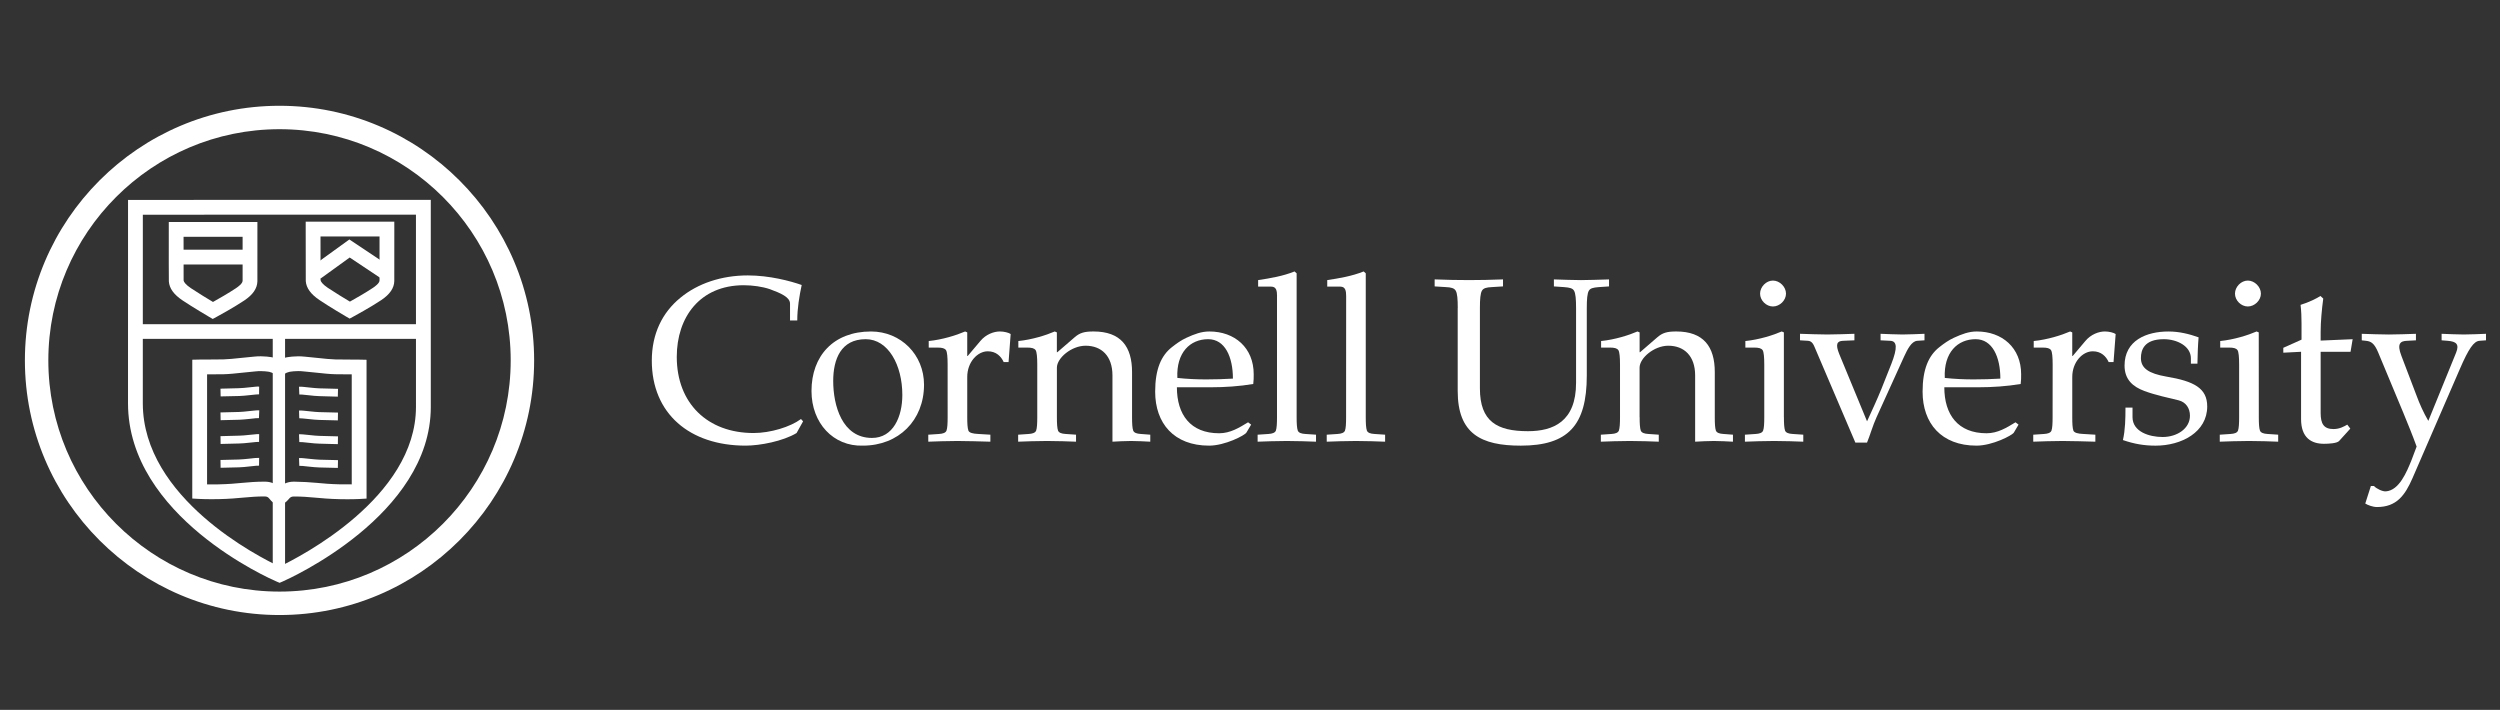 <svg version="1.1" xmlns="http://www.w3.org/2000/svg" xmlns:xlink="http://www.w3.org/1999/xlink" x="0px" y="0px"
	 width="162px" height="46px" xml:space="preserve">
<rect width="100%" height="100%" fill="#333333" stroke="none"/>
<g>
	<path fill="#FFFFFF" d="M51.618,28.061c-0.878,0.53-2.376,0.816-3.299,0.816c-3.63,0-6.082-2.073-6.082-5.507
		c0-1.739,0.68-3.117,1.846-4.07c1.133-0.938,2.677-1.453,4.372-1.453c1.408,0,2.77,0.364,3.495,0.621
		c-0.151,0.71-0.287,1.512-0.287,2.299h-0.469v-1.089c0-0.424-0.605-0.681-1.301-0.938c-0.484-0.167-1.135-0.257-1.695-0.257
		c-2.845,0-4.343,2.072-4.343,4.645c0,2.995,1.982,4.932,4.979,4.932c1.089,0,2.375-0.393,3.071-0.907l0.136,0.149L51.618,28.061z"
		/>
	<path fill="#FFFFFF" d="M52.585,25.336c0-2.269,1.421-3.856,3.857-3.856c1.937,0,3.435,1.512,3.435,3.447
		c0,2.316-1.649,3.95-3.964,3.95C54.007,28.938,52.585,27.425,52.585,25.336z M53.992,24.687c0,1.588,0.576,3.691,2.512,3.691
		c1.377,0,1.967-1.377,1.967-2.783c0-1.952-0.923-3.616-2.375-3.616C54.492,21.979,53.992,23.279,53.992,24.687z"/>
	<path fill="#FFFFFF" d="M61.406,23.627c0-0.484-0.029-0.817-0.105-0.938c-0.092-0.121-0.243-0.166-0.561-0.166h-0.559v-0.424
		c0.892-0.09,1.8-0.377,2.36-0.62l0.136,0.06v1.528h0.031l0.817-0.968c0.363-0.438,0.877-0.62,1.269-0.62
		c0.258,0,0.577,0.076,0.697,0.166l-0.136,1.815h-0.317c-0.167-0.364-0.484-0.696-1.029-0.696c-0.667,0-1.332,0.696-1.332,1.665
		v2.602c0,0.408,0.016,0.71,0.077,0.878c0.059,0.136,0.287,0.196,0.635,0.211l0.787,0.047v0.454
		c-0.787-0.017-1.392-0.046-2.134-0.046c-0.741,0-1.346,0.029-1.89,0.046v-0.453l0.695-0.047c0.257-0.015,0.424-0.076,0.484-0.211
		c0.061-0.169,0.076-0.47,0.076-0.879L61.406,23.627L61.406,23.627z"/>
	<path fill="#FFFFFF" d="M68.487,27.031c0,0.408,0.015,0.71,0.075,0.878c0.061,0.136,0.228,0.196,0.484,0.211l0.681,0.047v0.454
		c-0.529-0.017-1.134-0.046-1.875-0.046c-0.742,0-1.347,0.029-1.876,0.046v-0.453l0.68-0.047c0.257-0.015,0.423-0.076,0.484-0.211
		c0.06-0.169,0.075-0.47,0.075-0.879v-3.404c0-0.483-0.03-0.816-0.106-0.937c-0.09-0.122-0.242-0.167-0.561-0.167h-0.559v-0.424
		c0.893-0.09,1.8-0.377,2.36-0.62l0.136,0.06v1.285h0.03l1.12-0.967c0.333-0.288,0.621-0.378,1.225-0.378
		c1.772,0,2.497,0.983,2.497,2.632v2.92c0,0.408,0.015,0.71,0.076,0.878c0.061,0.136,0.228,0.196,0.484,0.211l0.621,0.047v0.454
		c-0.378-0.017-0.817-0.046-1.24-0.046c-0.424,0-0.864,0.029-1.211,0.046v-4.297c0-1.257-0.71-1.922-1.739-1.922
		c-0.923,0-1.861,0.802-1.861,1.421v3.208H68.487z"/>
	<path fill="#FFFFFF" d="M81.24,24.249c0,0.21,0,0.422-0.029,0.634c-0.909,0.15-1.831,0.212-2.739,0.212h-2.209
		c0,1.77,0.877,2.98,2.738,2.98c0.727,0,1.302-0.363,1.876-0.711l0.197,0.151l-0.304,0.513c-0.105,0.183-1.391,0.849-2.42,0.849
		c-2.284,0-3.495-1.452-3.495-3.495c0-1.468,0.393-2.346,1.089-2.89c0.288-0.227,0.604-0.454,0.938-0.605
		c0.529-0.242,0.968-0.408,1.482-0.408C80.015,21.479,81.24,22.539,81.24,24.249z M76.293,24.489c1.241,0.138,2.512,0.106,3.6,0.045
		c0-1.405-0.513-2.555-1.604-2.555C77.125,21.979,76.216,22.84,76.293,24.489z"/>
	<path fill="#FFFFFF" d="M82.753,19.194c0-0.348-0.045-0.621-0.379-0.621h-0.847V18.15c0.803-0.121,1.604-0.257,2.36-0.56
		l0.135,0.121v9.32c0,0.408,0.017,0.71,0.076,0.878c0.062,0.136,0.228,0.196,0.484,0.211l0.696,0.047v0.454
		c-0.546-0.017-1.15-0.046-1.892-0.046c-0.742,0-1.346,0.029-1.892,0.046v-0.453l0.697-0.047c0.256-0.015,0.424-0.076,0.484-0.211
		c0.06-0.169,0.075-0.47,0.075-0.879V19.194z"/>
	<path fill="#FFFFFF" d="M87.231,19.194c0-0.348-0.046-0.621-0.378-0.621h-0.848V18.15c0.802-0.121,1.604-0.257,2.359-0.56
		l0.137,0.121v9.32c0,0.408,0.015,0.71,0.075,0.878c0.06,0.136,0.226,0.196,0.483,0.211l0.696,0.047v0.454
		c-0.544-0.017-1.149-0.046-1.893-0.046c-0.738,0-1.346,0.029-1.89,0.046v-0.453l0.696-0.047c0.257-0.015,0.425-0.076,0.484-0.211
		c0.062-0.169,0.075-0.47,0.075-0.879L87.231,19.194L87.231,19.194z"/>
	<path fill="#FFFFFF" d="M94.463,19.965c0-0.574-0.029-0.968-0.137-1.134c-0.091-0.151-0.272-0.212-0.635-0.227l-0.726-0.045v-0.454
		c0.786,0.031,1.497,0.045,2.235,0.045c0.699,0,1.41-0.015,2.195-0.045v0.454l-0.724,0.045c-0.364,0.015-0.547,0.076-0.637,0.227
		c-0.106,0.166-0.136,0.56-0.136,1.134v5.205c0,2.148,1.118,2.771,3.116,2.771c1.634,0,3.115-0.621,3.115-3.133v-4.842
		c0-0.574-0.03-0.968-0.136-1.134c-0.09-0.151-0.27-0.198-0.636-0.227l-0.664-0.045l-0.001-0.454
		c0.604,0.016,1.211,0.045,1.756,0.045c0.604,0,1.148-0.03,1.817-0.045v0.454l-0.669,0.045c-0.363,0.029-0.543,0.076-0.634,0.227
		c-0.107,0.166-0.138,0.56-0.138,1.134v4.374c0,3.236-1.225,4.538-4.28,4.538c-2.572,0-4.085-0.771-4.085-3.54V19.965L94.463,19.965
		z"/>
	<path fill="#FFFFFF" d="M106.249,27.031c0,0.408,0.016,0.71,0.075,0.878c0.06,0.136,0.227,0.196,0.482,0.211l0.683,0.047v0.454
		c-0.53-0.017-1.135-0.046-1.876-0.046c-0.742,0-1.349,0.029-1.878,0.046v-0.453l0.682-0.047c0.257-0.015,0.424-0.076,0.484-0.211
		c0.06-0.169,0.076-0.47,0.076-0.879v-3.404c0-0.483-0.03-0.816-0.106-0.937c-0.091-0.122-0.243-0.167-0.56-0.167h-0.56v-0.424
		c0.892-0.09,1.799-0.377,2.357-0.62l0.139,0.06v1.285h0.028l1.119-0.967c0.333-0.288,0.622-0.378,1.226-0.378
		c1.77,0,2.498,0.983,2.498,2.632v2.92c0,0.408,0.014,0.71,0.073,0.878c0.061,0.136,0.228,0.196,0.485,0.211l0.62,0.047v0.454
		c-0.379-0.017-0.817-0.046-1.24-0.046c-0.424,0-0.862,0.029-1.211,0.046v-4.297c0-1.257-0.71-1.922-1.74-1.922
		c-0.923,0-1.86,0.802-1.86,1.421v3.208H106.249z"/>
	<path fill="#FFFFFF" d="M115.598,27.031c0,0.408,0.016,0.71,0.076,0.878c0.06,0.136,0.227,0.196,0.484,0.211l0.695,0.047v0.454
		c-0.544-0.017-1.149-0.046-1.891-0.046s-1.347,0.029-1.891,0.046v-0.453l0.694-0.047c0.257-0.015,0.425-0.076,0.483-0.211
		c0.063-0.169,0.077-0.47,0.077-0.879v-3.404c0-0.483-0.03-0.816-0.106-0.937c-0.091-0.122-0.242-0.167-0.56-0.167h-0.559v-0.424
		c0.892-0.09,1.8-0.377,2.356-0.62l0.139,0.06V27.031L115.598,27.031z M115.733,19.028c0,0.438-0.407,0.832-0.847,0.832
		c-0.438,0-0.833-0.393-0.833-0.832s0.395-0.847,0.833-0.847C115.326,18.181,115.733,18.589,115.733,19.028z"/>
	<path fill="#FFFFFF" d="M121.603,27.031c-0.255,0.561-0.408,1.136-0.62,1.648h-0.756l-2.602-6.097
		c-0.091-0.212-0.182-0.484-0.47-0.499l-0.514-0.031V21.63c0.59,0.015,1.18,0.045,1.771,0.045c0.589,0,1.164-0.03,1.754-0.045v0.423
		l-0.74,0.031c-0.395,0.015-0.5,0.226-0.241,0.862l1.799,4.356c0.317-0.695,0.652-1.406,0.938-2.117l0.637-1.604
		c0.406-1.043,0.377-1.482-0.078-1.497l-0.62-0.031V21.63c0.47,0.015,0.955,0.045,1.423,0.045c0.47,0,0.953-0.03,1.423-0.045v0.423
		l-0.47,0.031c-0.378,0.03-0.636,0.559-0.847,1.012L121.603,27.031z"/>
	<path fill="#FFFFFF" d="M130.97,24.249c0,0.21,0,0.422-0.03,0.634c-0.907,0.15-1.831,0.212-2.739,0.212h-2.209
		c0,1.77,0.879,2.98,2.738,2.98c0.726,0,1.303-0.363,1.876-0.711l0.196,0.151l-0.302,0.513c-0.107,0.183-1.392,0.849-2.421,0.849
		c-2.284,0-3.495-1.452-3.495-3.495c0-1.468,0.394-2.346,1.09-2.89c0.287-0.227,0.604-0.454,0.938-0.605
		c0.53-0.242,0.968-0.408,1.482-0.408C129.745,21.479,130.97,22.539,130.97,24.249z M126.022,24.489
		c1.24,0.138,2.512,0.106,3.601,0.045c0-1.405-0.516-2.555-1.604-2.555C126.854,21.979,125.945,22.84,126.022,24.489z"/>
	<path fill="#FFFFFF" d="M133.012,23.627c0-0.484-0.029-0.817-0.106-0.938c-0.089-0.121-0.242-0.166-0.559-0.166h-0.562v-0.424
		c0.894-0.09,1.8-0.377,2.36-0.62l0.137,0.06v1.528h0.03l0.816-0.968c0.365-0.438,0.877-0.62,1.271-0.62
		c0.257,0,0.575,0.076,0.695,0.166l-0.137,1.815h-0.317c-0.166-0.364-0.483-0.696-1.027-0.696c-0.665,0-1.331,0.696-1.331,1.665
		v2.602c0,0.408,0.014,0.71,0.075,0.878c0.061,0.136,0.286,0.196,0.637,0.211l0.785,0.047v0.454
		c-0.785-0.017-1.393-0.046-2.134-0.046s-1.348,0.029-1.891,0.046v-0.453l0.696-0.047c0.257-0.015,0.424-0.076,0.483-0.211
		c0.061-0.169,0.075-0.47,0.075-0.879L133.012,23.627L133.012,23.627z"/>
	<path fill="#FFFFFF" d="M138.187,26.411v0.62c0,0.938,1.073,1.287,1.949,1.287c0.956,0,1.773-0.56,1.773-1.378
		c0-0.484-0.259-0.877-0.729-0.998c-0.665-0.166-1.496-0.334-2.222-0.605c-0.729-0.271-1.287-0.725-1.287-1.648
		c0-1.634,1.424-2.208,2.844-2.208c0.713,0,1.361,0.167,1.953,0.378c-0.046,0.544-0.062,1.104-0.075,1.708h-0.424v-0.347
		c0-0.787-0.893-1.24-1.755-1.24c-1.287,0-1.483,0.711-1.483,1.225c0,0.651,0.5,1,1.648,1.198c1.803,0.301,2.648,0.756,2.648,1.934
		c0,1.666-1.664,2.542-3.344,2.542c-0.726,0-1.376-0.106-2.118-0.362c0.151-0.666,0.165-1.391,0.165-2.104H138.187L138.187,26.411z"
		/>
	<path fill="#FFFFFF" d="M146.371,27.031c0,0.408,0.015,0.71,0.076,0.878c0.06,0.136,0.226,0.196,0.482,0.211l0.697,0.047v0.454
		c-0.545-0.017-1.151-0.046-1.893-0.046c-0.739,0-1.347,0.029-1.892,0.046v-0.453l0.695-0.047c0.259-0.015,0.427-0.076,0.485-0.211
		c0.06-0.169,0.075-0.47,0.075-0.879v-3.404c0-0.483-0.029-0.816-0.104-0.937c-0.09-0.122-0.243-0.167-0.562-0.167h-0.56v-0.424
		c0.892-0.09,1.8-0.377,2.359-0.62l0.138,0.06L146.371,27.031L146.371,27.031z M146.507,19.028c0,0.438-0.409,0.832-0.848,0.832
		s-0.832-0.393-0.832-0.832s0.394-0.847,0.832-0.847S146.507,18.589,146.507,19.028z"/>
	<path fill="#FFFFFF" d="M147.958,22.855v-0.317l1.181-0.529v-1.06c0-0.393-0.015-0.786-0.062-1.194
		c0.545-0.167,1.028-0.409,1.287-0.575l0.183,0.167c-0.091,0.665-0.169,1.513-0.169,2.148v0.575l2.074-0.09l-0.137,0.816h-1.937
		v3.962c0,0.697,0.198,1.045,0.832,1.045c0.394,0,0.681-0.165,0.894-0.287l0.196,0.259l-0.726,0.802
		c-0.137,0.151-0.666,0.181-0.983,0.181c-0.802,0-1.482-0.378-1.482-1.604v-4.358L147.958,22.855z"/>
	<path fill="#FFFFFF" d="M159.154,22.855c0.228-0.56,0-0.726-0.545-0.771l-0.393-0.031V21.63c0.483,0.015,0.951,0.045,1.438,0.045
		c0.483,0,0.954-0.03,1.438-0.045v0.423l-0.425,0.031c-0.363,0.03-0.696,0.499-1.271,1.832l-3.071,7.08
		c-0.483,1.104-1.029,1.86-2.296,1.86c-0.26,0-0.594-0.121-0.76-0.227l0.363-1.135h0.197c0.181,0.183,0.56,0.362,0.771,0.347
		c0.877-0.06,1.362-1.288,1.649-1.981l0.348-0.923c-0.257-0.711-0.561-1.455-0.847-2.15l-1.65-3.962
		c-0.242-0.574-0.454-0.709-0.786-0.741l-0.272-0.03v-0.423c0.59,0.015,1.166,0.045,1.755,0.045c0.591,0,1.166-0.029,1.756-0.045
		v0.423l-0.576,0.03c-0.423,0.015-0.681,0.167-0.363,0.983l0.968,2.541c0.212,0.577,0.457,1.119,0.773,1.664L159.154,22.855z"/>
</g>
<g>
	<path fill="#FFFFFF" d="M18.119,37.767l-0.192-0.081c-0.393-0.167-9.632-4.217-9.632-11.555l0.002-13.177l19.618-0.003
		l0.001,13.414c0,7.035-9.215,11.148-9.607,11.32L18.119,37.767z M9.256,13.913L9.254,26.131c0,6.154,7.553,9.973,8.861,10.585
		c1.305-0.622,8.84-4.471,8.84-10.352l-0.001-12.453L9.256,13.913z"/>
</g>
<g>
	<path fill="#FFFFFF" d="M13.785,20.669l-0.233-0.136c-0.042-0.025-1.046-0.614-1.719-1.064c-0.569-0.381-0.86-0.784-0.891-1.232
		c-0.007-0.094-0.007-1.885-0.005-3.373l0-0.48h5.743l0,0.479c0.005,2.166,0.004,3.301-0.001,3.372
		c-0.014,0.459-0.291,0.863-0.848,1.235c-0.678,0.455-1.762,1.046-1.808,1.07L13.785,20.669z M11.895,15.344
		c0,1.216,0,2.717,0.003,2.83c0.007,0.091,0.133,0.272,0.468,0.497c0.458,0.308,1.096,0.693,1.435,0.896
		c0.357-0.199,1.038-0.588,1.496-0.896c0.126-0.083,0.417-0.296,0.422-0.467l0.002-0.048c0.003-0.104,0.002-1.599,0-2.811
		L11.895,15.344L11.895,15.344z"/>
</g>
<g>
	<path fill="#FFFFFF" d="M22.657,20.646l-0.235-0.136c-0.042-0.025-1.044-0.612-1.715-1.063c-0.569-0.381-0.861-0.784-0.893-1.232
		c-0.006-0.074-0.008-1.208-0.005-3.374l0-0.479h5.742l0.001,0.479c0.005,2.166,0.004,3.301-0.002,3.373
		c-0.01,0.453-0.287,0.859-0.845,1.234c-0.68,0.455-1.765,1.045-1.811,1.07L22.657,20.646z M20.769,15.322
		c-0.001,1.213-0.001,2.71,0.003,2.828c0.006,0.094,0.134,0.274,0.469,0.5c0.457,0.307,1.094,0.692,1.433,0.895
		c0.356-0.199,1.038-0.587,1.497-0.895c0.125-0.083,0.417-0.296,0.421-0.466l0.002-0.049c0.003-0.104,0.002-1.6,0-2.812H20.769z"/>
</g>
<g>
	<rect x="8.37" y="21.008" fill="#FFFFFF" width="19.202" height="0.95"/>
</g>
<g>
	<path fill="#FFFFFF" d="M18.087,32.696c-0.324,0-0.508-0.229-0.607-0.352c-0.109-0.133-0.162-0.171-0.339-0.175
		c-0.522,0-0.905,0.036-1.349,0.074c-0.434,0.039-0.926,0.087-1.626,0.101c-0.693,0.015-1.231-0.012-1.254-0.013l-0.453-0.026
		l0.001-8.995l0.47-0.01c0.144-0.003,0.31-0.002,0.504-0.002c0.275,0,0.614,0.001,1.041-0.009c0.326-0.009,0.708-0.049,1.148-0.096
		c0.26-0.027,0.538-0.056,0.837-0.083c0.618-0.069,1.181,0.045,1.205,0.05c0.172,0.04,0.317,0.095,0.438,0.158
		c0.12-0.061,0.262-0.114,0.433-0.155c0.034-0.006,0.596-0.122,1.227-0.05c0.29,0.026,0.569,0.055,0.83,0.083
		c0.439,0.047,0.819,0.088,1.143,0.096c0.426,0.01,0.766,0.01,1.042,0.009c0.196,0,0.361,0,0.504,0.003l0.47,0.01l0.001,8.994
		l-0.453,0.027c-0.023,0-0.561,0.029-1.254,0.012c-0.699-0.014-1.191-0.061-1.626-0.1c-0.45-0.039-0.84-0.075-1.376-0.074
		c-0.187,0-0.239,0.059-0.354,0.191C18.582,32.485,18.398,32.696,18.087,32.696z M17.141,31.211c0.011,0,0.021,0,0.03,0
		c0.474,0.002,0.754,0.204,0.924,0.381c0.178-0.178,0.463-0.379,0.947-0.381c0.59,0.008,1.01,0.037,1.466,0.077
		c0.438,0.043,0.894,0.083,1.561,0.098c0.275,0.006,0.526,0.005,0.724,0.001l-0.001-7.129c-0.058,0.002-0.119,0-0.184,0
		c-0.25,0-0.543-0.001-0.896-0.008c-0.362-0.009-0.76-0.052-1.222-0.102c-0.254-0.027-0.529-0.058-0.825-0.082
		c-0.485-0.057-0.92,0.032-0.924,0.033c-0.25,0.06-0.328,0.16-0.331,0.165l-0.269-0.158l-0.308,0.179l0,0.001
		c-0.002,0-0.105-0.125-0.377-0.189l0,0c-0.001,0-0.433-0.085-0.9-0.031c-0.305,0.025-0.577,0.056-0.832,0.083
		c-0.462,0.049-0.862,0.093-1.228,0.102c-0.436,0.008-0.782,0.008-1.064,0.008c-0.004,0-0.009,0-0.013,0l-0.001,7.129
		c0.2,0.004,0.451,0.005,0.725-0.001c0.667-0.015,1.122-0.055,1.562-0.098C16.152,31.249,16.576,31.211,17.141,31.211z"/>
</g>
<g>
	<rect x="11.417" y="16.26" fill="#FFFFFF" width="4.747" height="0.798"/>
</g>
<g>
	<rect x="11.417" y="16.18" fill="#FFFFFF" width="4.747" height="0.959"/>
</g>
<g>
	<rect x="17.674" y="21.179" fill="#FFFFFF" width="0.798" height="16.146"/>
</g>
<g>
	<rect x="17.713" y="21.179" fill="#FFFFFF" width="0.72" height="16.146"/>
</g>
<g>
	<polygon fill="#FFFFFF" points="24.702,17.993 22.593,16.587 20.659,17.985 20.191,17.338 22.576,15.616 25.145,17.329 	"/>
</g>
<g>
	<polygon fill="#FFFFFF" points="24.724,18.061 22.661,16.686 20.773,18.05 20.211,17.273 22.64,15.517 25.256,17.262 	"/>
</g>
<g>
	<path fill="#FFFFFF" d="M21.891,25.703c-0.136-0.003-0.527-0.016-0.875-0.024l-0.334-0.01c-0.192-0.004-0.413-0.026-0.667-0.056
		c-0.127-0.012-0.263-0.028-0.407-0.041c-0.077-0.009-0.148-0.009-0.211-0.007l-0.021-0.504c0.087-0.005,0.183-0.002,0.282,0.008
		c0.144,0.014,0.283,0.028,0.412,0.044c0.239,0.023,0.447,0.048,0.627,0.052l0.334,0.008c0.348,0.012,0.737,0.021,0.873,0.024
		L21.891,25.703z"/>
</g>
<g>
	<path fill="#FFFFFF" d="M21.892,27.242l-1.208-0.031c-0.19-0.004-0.407-0.027-0.655-0.054c-0.132-0.013-0.271-0.029-0.422-0.042
		c-0.08-0.011-0.151-0.013-0.215-0.012l-0.015-0.501c0.087-0.004,0.181,0,0.281,0.009c0.148,0.012,0.291,0.029,0.424,0.043
		c0.234,0.024,0.436,0.048,0.613,0.051l1.207,0.03L21.892,27.242z"/>
</g>
<g>
	<path fill="#FFFFFF" d="M21.893,28.78c-0.099-0.001-0.33-0.007-0.582-0.014l-0.627-0.018c-0.188-0.003-0.404-0.025-0.65-0.052
		c-0.131-0.014-0.273-0.029-0.426-0.044c-0.077-0.007-0.15-0.009-0.213-0.007l-0.019-0.504c0.086-0.002,0.181,0,0.28,0.01
		c0.152,0.013,0.297,0.029,0.431,0.043c0.232,0.024,0.432,0.048,0.607,0.05l0.632,0.017c0.249,0.008,0.478,0.014,0.575,0.015
		L21.893,28.78z"/>
</g>
<g>
	<path fill="#FFFFFF" d="M21.892,30.321c-0.174-0.003-0.766-0.019-1.151-0.028l-0.058-0.002c-0.188-0.004-0.403-0.028-0.65-0.052
		c-0.132-0.015-0.273-0.03-0.425-0.045c-0.078-0.008-0.151-0.01-0.213-0.008l-0.018-0.505c0.087-0.004,0.183,0,0.282,0.011
		c0.149,0.014,0.293,0.028,0.427,0.044c0.233,0.023,0.434,0.045,0.61,0.051l0.058,0.002c0.384,0.009,0.974,0.023,1.148,0.028
		L21.892,30.321z"/>
</g>
<g>
	<path fill="#FFFFFF" d="M14.297,25.688l-0.01-0.502c0.177-0.004,0.786-0.021,1.17-0.03c0.224-0.004,0.435-0.028,0.679-0.054
		c0.125-0.014,0.258-0.029,0.4-0.041c0.088-0.01,0.178-0.017,0.258-0.011l-0.006,0.503c-0.065-0.001-0.132,0.001-0.202,0.01
		c-0.143,0.014-0.273,0.026-0.396,0.041c-0.259,0.028-0.482,0.051-0.685,0.057C15.086,25.67,14.476,25.685,14.297,25.688z"/>
</g>
<g>
	<path fill="#FFFFFF" d="M14.297,27.229l-0.01-0.503l1.208-0.031c0.181-0.004,0.388-0.028,0.627-0.054
		c0.129-0.013,0.267-0.029,0.414-0.042c0.095-0.01,0.185-0.012,0.265-0.01l-0.021,0.506c-0.062-0.003-0.131,0-0.2,0.005
		c-0.141,0.015-0.276,0.027-0.402,0.044c-0.256,0.025-0.477,0.049-0.67,0.055L14.297,27.229z"/>
</g>
<g>
	<path fill="#FFFFFF" d="M14.295,28.768l-0.006-0.505c0.184-0.002,0.826-0.02,1.205-0.032c0.178-0.002,0.384-0.022,0.623-0.047
		c0.131-0.016,0.271-0.029,0.421-0.041c0.083-0.013,0.173-0.015,0.256-0.013l-0.006,0.505c-0.062,0-0.129,0-0.198,0.007
		c-0.154,0.016-0.292,0.028-0.419,0.043c-0.251,0.027-0.469,0.05-0.667,0.053C15.125,28.747,14.479,28.766,14.295,28.768z"/>
</g>
<g>
	<path fill="#FFFFFF" d="M14.295,30.312l-0.007-0.506c0.173-0.002,0.753-0.018,1.137-0.028l0.069-0.003
		c0.185-0.004,0.394-0.028,0.638-0.052c0.125-0.016,0.26-0.029,0.404-0.044c0.086-0.008,0.175-0.011,0.257-0.008l-0.007,0.504
		c-0.062,0-0.129-0.001-0.198,0.007c-0.145,0.013-0.278,0.027-0.401,0.042c-0.26,0.028-0.483,0.054-0.679,0.058l-0.067,0.002
		C15.053,30.291,14.469,30.31,14.295,30.312z"/>
</g>
<g>
	<g>
		<path fill="#FFFFFF" d="M18.112,7.873c-8.536,0-15.48,6.944-15.48,15.48c0,8.538,6.944,15.48,15.48,15.48
			s15.481-6.942,15.481-15.48C33.593,14.816,26.648,7.873,18.112,7.873z M18.112,39.854c-9.098,0-16.499-7.404-16.499-16.5
			c0-9.099,7.401-16.5,16.499-16.5c9.098,0,16.5,7.401,16.5,16.5C34.612,32.449,27.21,39.854,18.112,39.854z"/>
		<path fill="#FFFFFF" d="M18.112,8.122c-8.398,0-15.23,6.832-15.23,15.231s6.833,15.231,15.23,15.231s15.231-6.832,15.231-15.231
			C33.343,14.954,26.51,8.122,18.112,8.122z M18.112,39.587c-8.951,0-16.232-7.284-16.232-16.234
			c0-8.952,7.282-16.233,16.232-16.233c8.951,0,16.234,7.282,16.234,16.233C34.346,32.303,27.063,39.587,18.112,39.587z"/>
		<path fill="#FFFFFF" d="M18.112,8.372c-8.26,0-14.98,6.72-14.98,14.981s6.72,14.982,14.98,14.982s14.981-6.721,14.981-14.982
			C33.093,15.092,26.373,8.372,18.112,8.372z M18.112,39.32c-8.804,0-15.966-7.164-15.966-15.967
			c0-8.804,7.163-15.967,15.966-15.967c8.804,0,15.968,7.163,15.968,15.967C34.08,32.156,26.917,39.32,18.112,39.32z"/>
	</g>
</g>
</svg>
